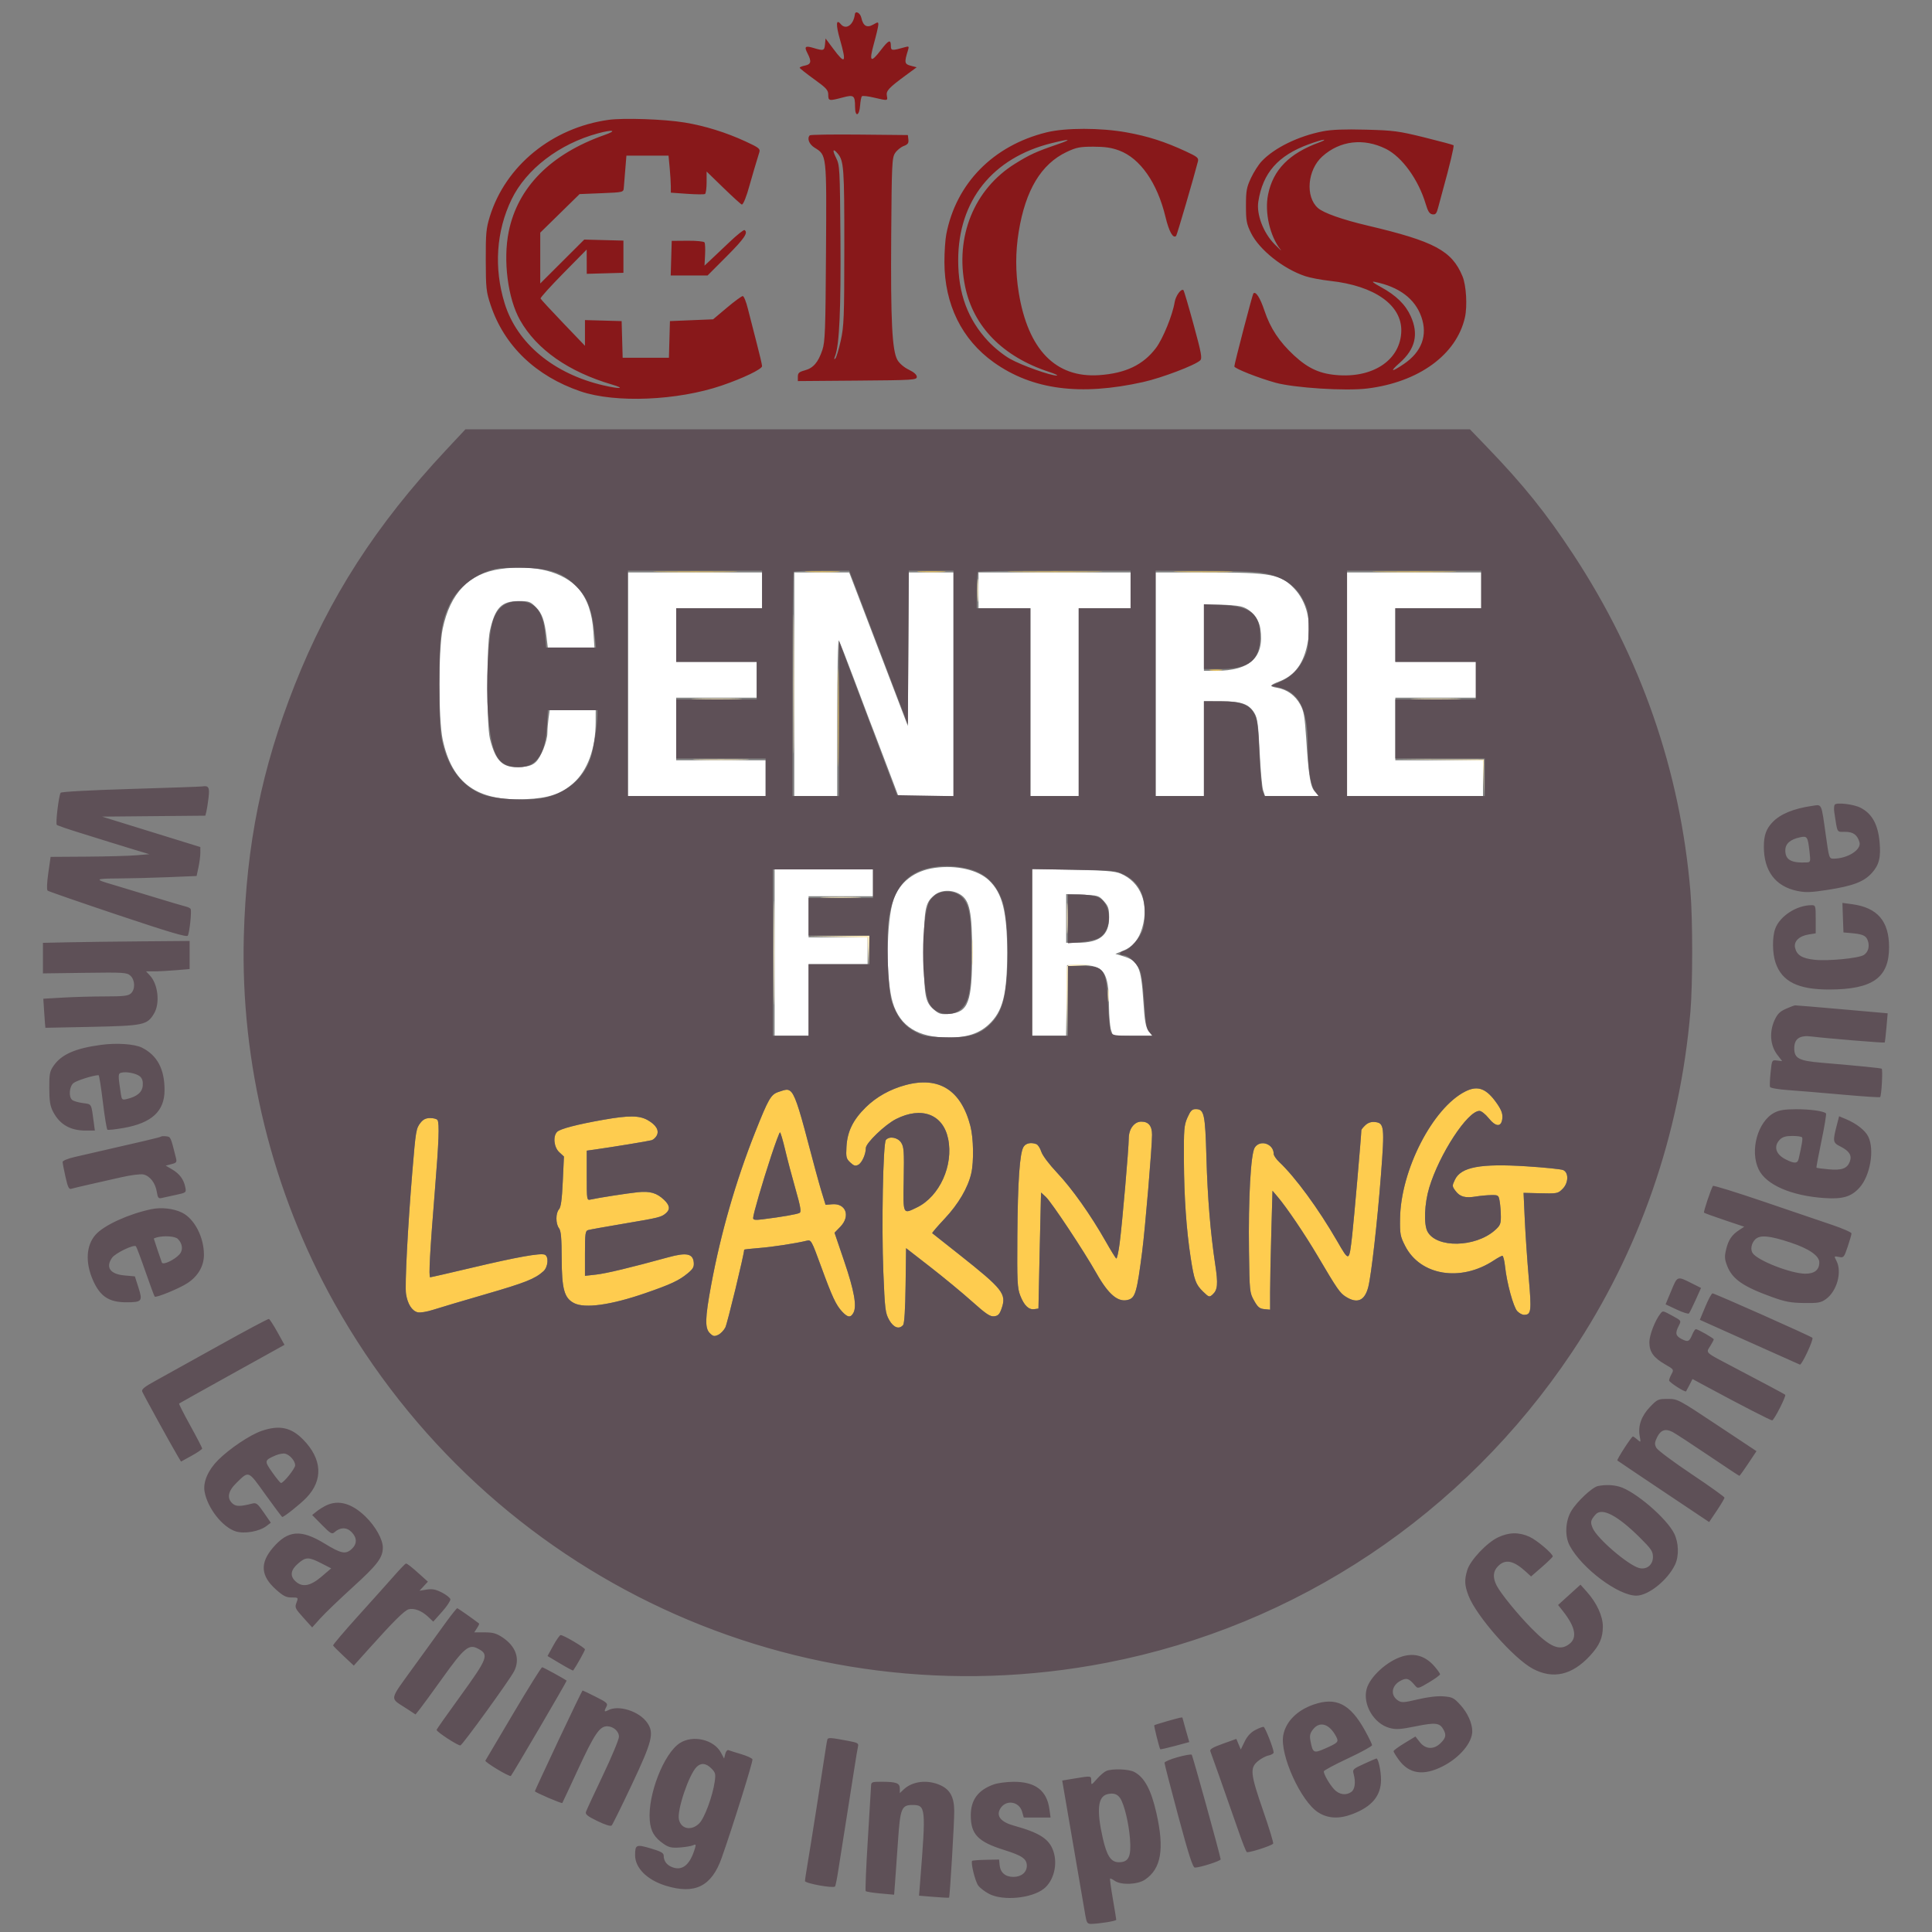 <svg xmlns="http://www.w3.org/2000/svg" width="32" height="32" viewBox="0 0 1080 1080" version="1.1"><rect x="0" y="0" width="1080" height="1080" fill="#808080" stroke="none"/><path d="M 369.816 319.749 C 380.440 319.911, 397.540 319.911, 407.816 319.748 C 418.092 319.586, 409.400 319.453, 388.500 319.454 C 367.600 319.454, 359.192 319.587, 369.816 319.749 M 451.797 319.745 C 456.361 319.930, 463.561 319.929, 467.797 319.742 C 472.034 319.555, 468.300 319.404, 459.500 319.405 C 450.700 319.406, 447.234 319.559, 451.797 319.745 M 514.292 319.742 C 518.027 319.935, 523.877 319.934, 527.292 319.739 C 530.706 319.545, 527.650 319.387, 520.500 319.389 C 513.350 319.390, 510.556 319.550, 514.292 319.742 M 568.318 319.749 C 580.317 319.909, 599.667 319.909, 611.318 319.749 C 622.968 319.589, 613.150 319.458, 589.500 319.458 C 565.850 319.459, 556.318 319.590, 568.318 319.749 M 659.310 319.748 C 666.905 319.918, 679.055 319.918, 686.310 319.747 C 693.564 319.576, 687.350 319.437, 672.500 319.438 C 657.650 319.438, 651.714 319.578, 659.310 319.748 M 771.816 319.749 C 782.440 319.911, 799.540 319.911, 809.816 319.748 C 820.092 319.586, 811.400 319.453, 790.500 319.454 C 769.600 319.454, 761.192 319.587, 771.816 319.749 M 468.460 401 C 468.460 425.475, 468.590 435.488, 468.749 423.250 C 468.908 411.013, 468.908 390.988, 468.749 378.750 C 468.590 366.513, 468.460 376.525, 468.460 401 M 676.768 374.725 C 678.565 374.947, 681.265 374.943, 682.768 374.715 C 684.271 374.486, 682.800 374.304, 679.500 374.310 C 676.200 374.315, 674.971 374.502, 676.768 374.725 M 506.206 606.557 C 497.545 608.888, 489.919 613.156, 483.972 619 C 476.854 625.994, 473.671 632.486, 473.185 641 C 472.849 646.890, 473.049 647.719, 475.313 649.836 C 477.331 651.723, 478.194 651.967, 479.800 651.107 C 481.840 650.016, 484 645.213, 484 641.771 C 484 638.975, 494.718 628.683, 500.882 625.560 C 515.151 618.329, 527.171 622.873, 530.015 636.573 C 533.104 651.452, 525.212 668.846, 512.603 674.950 C 504.593 678.828, 504.832 679.335, 505.186 659.206 C 505.463 643.522, 505.290 641.092, 503.727 638.706 C 501.800 635.765, 497.104 634.962, 495.211 637.250 C 493.627 639.165, 492.736 685.416, 493.789 711.110 C 494.644 731.985, 494.894 734.039, 497.042 737.860 C 499.474 742.188, 502.650 743.331, 504.857 740.673 C 505.560 739.825, 506.056 731.829, 506.229 718.539 L 506.500 697.733 520 708.223 C 527.425 713.992, 537.883 722.632, 543.240 727.423 C 551.227 734.567, 553.476 736.078, 555.740 735.817 C 557.960 735.562, 558.775 734.705, 559.905 731.436 C 562.727 723.273, 560.684 720.676, 536.169 701.262 C 528.101 694.873, 521.327 689.515, 521.116 689.355 C 520.904 689.195, 524.054 685.523, 528.116 681.195 C 535.768 673.040, 541.071 663.994, 542.931 655.924 C 544.445 649.356, 544.211 636.234, 542.458 629.460 C 537.257 609.354, 524.875 601.532, 506.206 606.557 M 819.124 610.127 C 800.905 619.315, 783.044 654.048, 782.642 681.068 C 782.511 689.881, 782.737 691.100, 785.510 696.525 C 793.990 713.113, 816.631 716.774, 835.109 704.546 C 837.226 703.146, 839.353 702, 839.836 702 C 840.320 702, 840.995 704.681, 841.338 707.957 C 842.290 717.066, 845.979 730.600, 848.142 732.922 C 849.207 734.065, 850.905 735, 851.917 735 C 855.975 735, 856.218 733.114, 854.581 714.304 C 853.727 704.497, 852.725 689.800, 852.355 681.644 L 851.681 666.815 859.590 667.011 C 870.732 667.287, 870.819 667.272, 873.545 664.545 C 876.870 661.221, 876.985 655.354, 873.750 654.051 C 872.513 653.553, 863.400 652.625, 853.500 651.988 C 827.634 650.326, 816.705 652.356, 813.321 659.453 C 811.687 662.879, 811.700 663.121, 813.651 665.734 C 816.110 669.028, 819.050 669.837, 825 668.859 C 827.475 668.452, 831.354 668.092, 833.619 668.060 C 837.616 668.002, 837.757 668.111, 838.358 671.750 C 838.699 673.813, 838.983 677.591, 838.989 680.146 C 838.999 684.190, 838.557 685.182, 835.582 687.794 C 824.630 697.410, 802.962 697.780, 797.967 688.436 C 795.799 684.379, 796.259 672.808, 798.941 663.926 C 804.625 645.101, 820.396 621, 827.030 621 C 828.061 621, 830.368 622.819, 832.155 625.043 C 836.246 630.134, 839.341 630.168, 839.823 625.127 C 840.061 622.632, 839.320 620.550, 836.976 617.127 C 831.041 608.461, 826.195 606.561, 819.124 610.127 M 435 610.461 C 430.913 611.888, 429.525 614.314, 422.106 633 C 411.306 660.201, 402.858 689.575, 397.514 718.500 C 394.122 736.858, 393.970 742.414, 396.780 745.224 C 398.594 747.038, 399.291 747.188, 401.410 746.223 C 402.781 745.598, 404.605 743.731, 405.462 742.073 C 406.585 739.903, 416 701.035, 416 698.572 C 416 698.420, 419.712 698.006, 424.250 697.653 C 431.805 697.065, 444.850 695.068, 451 693.559 C 453.420 692.965, 453.673 693.418, 458.895 707.723 C 465.227 725.064, 467.308 729.526, 470.797 733.250 C 473.897 736.558, 475.546 736.717, 477.077 733.857 C 479.063 730.144, 477.522 721.529, 471.920 705.039 L 466.506 689.104 469.753 685.755 C 475.513 679.812, 472.878 672.554, 465.193 673.193 L 461.500 673.500 459.200 666 C 457.935 661.875, 454.473 649.190, 451.507 637.811 C 446.326 617.933, 444.002 611.348, 441.610 609.765 C 440.222 608.847, 439.365 608.937, 435 610.461 M 663.795 624.730 C 661.892 629.033, 661.713 631.210, 661.812 648.802 C 661.929 669.339, 663.189 687.453, 665.585 703 C 667.528 715.616, 668.408 718.034, 672.497 721.997 C 675.811 725.209, 676.036 725.277, 677.873 723.615 C 680.670 721.083, 680.967 717.758, 679.350 707.060 C 676.649 689.180, 675.029 669.547, 674.396 647 C 673.710 622.579, 673.139 620, 668.421 620 C 666.362 620, 665.496 620.885, 663.795 624.730 M 337.337 625.953 C 322.697 628.530, 313.120 631.023, 311.452 632.691 C 308.990 635.153, 309.622 641.302, 312.622 644.076 L 315.245 646.500 314.599 660.447 C 314.127 670.619, 313.553 674.837, 312.476 676.026 C 310.579 678.122, 310.575 684.055, 312.468 686.559 C 313.601 688.057, 313.949 691.923, 313.990 703.500 C 314.052 720.620, 315.432 725.621, 320.872 728.434 C 326.903 731.553, 341.400 729.544, 360.572 722.933 C 374.905 717.991, 379.523 715.842, 384.335 711.875 C 387.447 709.311, 388.056 708.218, 387.805 705.650 C 387.326 700.762, 383.737 700.038, 373.671 702.799 C 352.397 708.634, 338.966 711.856, 333.250 712.496 L 327 713.196 327 700.666 C 327 689.594, 327.204 688.075, 328.750 687.620 C 329.712 687.337, 338.691 685.726, 348.702 684.040 C 368.518 680.702, 369.658 680.419, 372.250 678.193 C 374.731 676.062, 374.424 673.779, 371.250 670.751 C 367.156 666.845, 363.350 665.737, 356.500 666.459 C 350.549 667.086, 334.573 669.566, 330.250 670.534 C 328 671.038, 328 671.036, 328 657.133 L 328 643.227 332.750 642.558 C 342.630 641.166, 362.570 637.895, 364.251 637.390 C 365.214 637.101, 366.498 635.939, 367.103 634.807 C 368.629 631.957, 366.782 628.808, 362.013 626.128 C 357.357 623.511, 351.446 623.469, 337.337 625.953 M 235.099 627.601 C 232.598 630.781, 232.413 631.879, 230.496 655 C 227.917 686.117, 226.243 718.512, 226.968 723.291 C 227.821 728.910, 230.263 732.777, 233.467 733.581 C 234.848 733.928, 238.642 733.311, 242.204 732.160 C 245.667 731.041, 258.850 727.124, 271.500 723.456 C 293.752 717.003, 298.982 714.928, 303.750 710.664 C 306.421 708.275, 306.886 702.277, 304.473 701.351 C 301.957 700.386, 288.843 702.732, 264.377 708.525 C 251.659 711.536, 240.906 714, 240.480 714 C 239.552 714, 240.348 699.323, 243.140 665 C 245.325 638.141, 245.699 627.940, 244.567 626.109 C 244.190 625.499, 242.366 625, 240.514 625 C 238.077 625, 236.579 625.719, 235.099 627.601 M 633.073 629.635 C 631.748 631.318, 630.994 633.755, 630.984 636.385 C 630.961 642.040, 627.366 683.513, 625.921 694.774 C 625.274 699.826, 624.406 703.751, 623.994 703.496 C 623.581 703.241, 620.879 698.863, 617.988 693.766 C 609.663 679.089, 599.272 664.422, 590.964 655.622 C 586.490 650.883, 582.798 645.975, 582.100 643.838 C 581.442 641.825, 580.213 639.912, 579.370 639.588 C 576.346 638.428, 573.458 639.036, 572.165 641.107 C 570.023 644.538, 568.920 660.383, 568.704 690.851 C 568.523 716.273, 568.701 720.021, 570.286 724.128 C 572.449 729.732, 575.048 732.272, 578.168 731.830 L 580.500 731.500 581.111 702.500 C 581.447 686.550, 581.785 671.959, 581.861 670.076 L 582 666.651 584.619 669.076 C 587.821 672.039, 605.766 699.093, 612.893 711.701 C 619.777 723.880, 625.204 728.340, 630.929 726.523 C 634.664 725.337, 635.603 722, 638.480 699.686 C 640.143 686.787, 644 641.149, 644 634.368 C 644 629.391, 642.053 627, 638.001 627 C 636.107 627, 634.447 627.887, 633.073 629.635 M 763.238 628.993 C 762.007 630.140, 760.999 631.398, 760.999 631.789 C 760.993 634.405, 756.815 682.384, 755.885 690.500 C 754.158 705.582, 754.272 705.537, 747.497 693.824 C 736.945 675.583, 724.259 658.252, 715.097 649.563 C 713.394 647.948, 712 645.910, 712 645.035 C 712 639.379, 704.454 636.851, 701.415 641.489 C 699.176 644.906, 697.789 669.857, 698.189 699.500 C 698.492 721.921, 698.563 722.613, 701.013 727 C 703.079 730.700, 704.100 731.556, 706.763 731.813 L 710 732.127 710.002 722.313 C 710.004 716.916, 710.303 701.955, 710.667 689.066 L 711.330 665.632 714.246 669.066 C 719.310 675.028, 729.491 690.079, 736.523 702 C 747.669 720.894, 749.028 722.854, 752.454 724.972 C 758.794 728.890, 762.882 727.086, 764.854 719.500 C 766.552 712.968, 769.929 683.228, 771.950 657 C 774.061 629.616, 773.842 627.732, 768.481 627.204 C 766.507 627.010, 764.707 627.625, 763.238 628.993 M 431.140 646.037 C 426.181 661.063, 421 678.864, 421 680.877 C 421 681.958, 422.139 682.117, 426.250 681.611 C 436.834 680.307, 445.796 678.744, 447.019 677.988 C 447.986 677.391, 447.462 674.373, 444.740 664.856 C 442.796 658.060, 440.169 648.112, 438.903 642.750 C 437.637 637.388, 436.341 633, 436.022 633 C 435.703 633, 433.506 638.867, 431.140 646.037" stroke="none" fill="#fecc4f" fill-rule="evenodd"/><path d="M 279.638 318.100 C 262.134 320.656, 251.704 331.485, 247.470 351.500 C 245.065 362.867, 245.053 402.099, 247.451 413.353 C 252.700 437.992, 266.579 447.946, 294 446.735 C 306.624 446.178, 313.661 443.811, 320.444 437.840 C 328.409 430.829, 332.945 418.498, 332.983 403.750 L 333 397 320.136 397 L 307.272 397 306.636 401.640 C 306.286 404.191, 306 407.774, 306 409.602 C 306 414.285, 302.445 423.234, 299.476 426.022 C 297.603 427.782, 295.505 428.481, 291.147 428.796 C 281.151 429.519, 277.118 425.828, 273.886 413 C 271.967 405.386, 271.958 360.959, 273.873 352.500 C 276.782 339.650, 280.364 336, 290.065 336 C 295.676 336, 296.483 336.283, 299.510 339.310 C 303 342.800, 304.428 346.805, 305.548 356.250 L 306.230 362 319.263 362 L 332.296 362 331.728 353.250 C 331.055 342.868, 328.345 334.931, 323.568 329.350 C 315.210 319.586, 298.596 315.331, 279.638 318.100 M 351 382.500 L 351 445 389.500 445 L 428 445 428 435 L 428 425 403 425 L 378 425 378 407.500 L 378 390 400.500 390 L 423 390 423 380 L 423 370 400.500 370 L 378 370 378 355 L 378 340 402 340 L 426 340 426 330 L 426 320 388.500 320 L 351 320 351 382.500 M 444 382.500 L 444 445 456 445 L 468 445 468.030 400.750 C 468.048 374.722, 468.424 357.119, 468.943 358.004 C 469.427 358.831, 473.245 368.611, 477.426 379.737 C 481.607 390.863, 485.422 400.986, 485.904 402.233 C 486.387 403.480, 487.479 406.300, 488.331 408.500 C 490.292 413.563, 495.897 428.310, 499.448 437.750 L 502.175 445 517.587 445 L 533 445 533 382.500 L 533 320 520.511 320 L 508.021 320 507.761 362.920 L 507.500 405.839 499.608 385.170 C 495.268 373.801, 487.889 354.488, 483.210 342.250 L 474.703 320 459.352 320 L 444 320 444 382.500 M 547 330 L 547 340 561.500 340 L 576 340 576 392.500 L 576 445 589.500 445 L 603 445 603 392.500 L 603 340 617.500 340 L 632 340 632 330 L 632 320 589.500 320 L 547 320 547 330 M 646 382.500 L 646 445 659.500 445 L 673 445 673 418.500 L 673 392 682.750 392.002 C 694.061 392.003, 698.314 393.564, 701.355 398.830 C 702.947 401.587, 703.427 405.287, 704.147 420.330 C 704.625 430.324, 705.498 439.962, 706.086 441.750 L 707.155 445 722.252 445 L 737.349 445 735.096 442.602 C 732.499 439.837, 731.578 434.221, 730.130 412.288 C 729.343 400.358, 728.816 397.394, 726.846 393.827 C 724.038 388.741, 719.427 385.417, 713.881 384.480 C 709.437 383.729, 709.663 383.023, 715 380.982 C 723.977 377.548, 728.914 370.735, 731.109 358.750 C 733.173 347.481, 730.349 336.298, 723.638 329.165 C 715.957 321.001, 710.804 320.026, 675.250 320.012 L 646 320 646 382.500 M 753 382.500 L 753 445 791 445 L 829 445 829 435 L 829 425 804.500 425 L 780 425 780 407.500 L 780 390 802.500 390 L 825 390 825 380 L 825 370 802.500 370 L 780 370 780 355 L 780 340 804 340 L 828 340 828 330 L 828 320 790.500 320 L 753 320 753 382.500 M 673 356.500 L 673 375 679.451 375 C 698.842 375, 706.935 367.387, 704.538 351.403 C 703.644 345.443, 699.031 340.248, 693.500 338.971 C 691.300 338.463, 685.788 338.037, 681.250 338.024 L 673 338 673 356.500 M 522.602 485.154 C 511.197 486.722, 502.862 493.118, 499.520 502.867 C 495.350 515.031, 495.122 547.710, 499.117 560.644 C 503.158 573.726, 513.211 580, 530.134 580 C 540.337 580, 547.166 577.810, 552.611 572.791 C 560.547 565.475, 563 555.964, 563 532.500 C 563 509.755, 560.321 499.169, 552.767 492.058 C 546.576 486.231, 534.641 483.499, 522.602 485.154 M 433 532.500 L 433 579 442.500 579 L 452 579 452 559 L 452 539 468.500 539 L 485 539 485 531.500 L 485 524 468.500 524 L 452 524 452 512.500 L 452 501 470 501 L 488 501 488 493.500 L 488 486 460.500 486 L 433 486 433 532.500 M 577 532.373 L 577 579 586.479 579 L 595.958 579 596.229 559.250 L 596.500 539.500 604.179 539.500 C 617.166 539.500, 619.787 543.262, 619.923 562.101 C 619.965 567.931, 620.494 574.119, 621.098 575.851 L 622.196 579 633.128 579 L 644.060 579 642.048 576.250 C 640.394 573.989, 639.874 571.004, 639.120 559.460 C 637.875 540.404, 636.374 537.104, 627.782 534.520 L 623.500 533.233 627.754 531.506 C 633.149 529.316, 636.540 525.289, 638.475 518.771 C 642.482 505.279, 637.716 493.187, 626.500 488.391 C 623.249 487, 618.240 486.593, 599.750 486.213 L 577 485.745 577 532.373 M 522.143 500.533 C 517.105 504.772, 516.500 508.199, 516.500 532.500 C 516.500 556.916, 517.094 560.219, 522.271 564.574 C 525.003 566.873, 526.089 567.157, 530.688 566.776 C 541.327 565.894, 543.435 560.225, 543.435 532.500 C 543.435 509.806, 542.078 503.237, 536.711 499.965 C 532.069 497.135, 525.896 497.375, 522.143 500.533 M 596 513.401 L 596 527 602.532 527 C 614.755 527, 620 522.760, 620 512.881 C 620 507.831, 619.601 506.585, 617.083 503.766 C 614.253 500.598, 613.892 500.489, 605.083 500.151 L 596 499.801 596 513.401" stroke="none" fill="#ffffff" fill-rule="evenodd"/><path d="M 477.875 8 C 477.125 14.003, 472.860 16.946, 469.965 13.458 C 467.349 10.305, 467.172 13.749, 469.526 22 C 473.310 35.261, 472.545 36.333, 465.782 27.250 L 461.500 21.500 461.187 24.750 C 460.838 28.361, 460.410 28.503, 454.860 26.840 C 450.068 25.404, 449.419 25.975, 451.426 29.857 C 453.754 34.360, 453.417 35.967, 450 36.650 C 448.350 36.980, 447.016 37.531, 447.036 37.875 C 447.055 38.219, 450.655 41.079, 455.036 44.231 C 461.964 49.216, 463 50.354, 463 52.981 C 463 56.444, 463.429 56.527, 470.962 54.523 C 477.358 52.821, 477.962 53.277, 477.985 59.833 C 478.005 65.672, 480.390 64.904, 480.813 58.922 C 480.985 56.490, 481.435 54.192, 481.813 53.815 C 482.191 53.439, 485.200 53.769, 488.500 54.550 C 496.332 56.402, 496.311 56.405, 495.764 53.546 C 495.237 50.789, 496.781 49.123, 506.466 41.998 L 512.432 37.609 509.110 36.749 C 505.599 35.839, 505.435 34.917, 507.564 28.092 C 508.246 25.909, 508.091 25.748, 505.908 26.366 C 498.539 28.453, 498 28.403, 498 25.625 C 498 21.814, 496.698 22.366, 492.402 28 C 486.666 35.521, 485.697 34.577, 488.554 24.250 C 489.886 19.438, 490.981 14.733, 490.988 13.797 C 490.999 12.201, 490.816 12.199, 488.104 13.755 C 484.613 15.759, 482.496 14.536, 481.485 9.931 C 480.887 7.209, 478.156 5.748, 477.875 8 M 340.061 67.015 C 308.620 71.436, 282.639 92.614, 273.828 121 C 271.765 127.647, 271.505 130.434, 271.548 145.500 C 271.592 161.180, 271.802 163.121, 274.262 170.500 C 281.862 193.297, 299.471 210.216, 324.500 218.770 C 343.927 225.410, 378.722 223.969, 403.500 215.500 C 415.448 211.416, 426 206.339, 426 204.673 C 426 203.872, 424.598 197.880, 422.883 191.358 C 421.169 184.836, 418.993 176.350, 418.048 172.500 C 417.102 168.650, 415.821 165.500, 415.201 165.500 C 414.580 165.500, 410.597 168.425, 406.350 172 L 398.627 178.500 386.563 179 L 374.500 179.500 374.215 189.750 L 373.930 200 361 200 L 348.070 200 347.785 189.750 L 347.500 179.500 337.250 179.215 L 327 178.930 327 186.115 L 327 193.299 314.750 180.513 C 308.012 173.480, 302.352 167.343, 302.170 166.874 C 301.989 166.406, 307.718 160.055, 314.900 152.761 L 327.959 139.500 327.980 146.285 L 328 153.070 338.250 152.785 L 348.500 152.500 348.500 143.500 L 348.500 134.500 337.550 134.214 L 326.601 133.928 314.300 146.199 L 302 158.470 302 144.262 L 302 130.053 312.993 119.277 L 323.987 108.500 336.243 108 C 348.450 107.502, 348.501 107.490, 348.701 105 C 348.811 103.625, 349.187 99.013, 349.536 94.750 L 350.171 87 361.941 87 L 373.711 87 374.348 93.750 C 374.699 97.463, 374.989 102.120, 374.993 104.100 L 375 107.701 384.101 108.347 C 389.107 108.702, 393.607 108.743, 394.101 108.437 C 394.596 108.132, 395 105.182, 395 101.881 L 395 95.881 404.418 105.025 C 409.599 110.053, 414.209 114.243, 414.664 114.334 C 415.456 114.493, 417.306 109.899, 419.028 103.500 C 419.858 100.415, 423.274 88.862, 424.477 85.073 C 425.077 83.183, 424.210 82.506, 416.817 79.090 C 405.849 74.023, 393.967 70.331, 382.672 68.480 C 371.180 66.598, 348.559 65.819, 340.061 67.015 M 585 73.996 C 555.224 81.346, 534.431 102.500, 528.970 131 C 528.390 134.025, 527.925 141.004, 527.937 146.509 C 527.988 170.162, 537.647 189.798, 555.500 202.537 C 577.006 217.884, 603.867 221.423, 639.085 213.550 C 649.445 211.234, 668.113 204.143, 670.910 201.460 C 672.120 200.301, 671.595 197.451, 667.226 181.453 C 664.424 171.193, 661.879 162.546, 661.572 162.238 C 660.351 161.017, 657.205 165.315, 656.614 169.011 C 655.480 176.106, 650.051 189.411, 646.215 194.500 C 639.068 203.979, 629.229 208.689, 614.448 209.704 C 590.132 211.375, 574.665 195.486, 569.470 163.500 C 567.613 152.066, 567.613 140.927, 569.472 129.500 C 573.247 106.289, 582.027 91.687, 596.257 84.955 C 601.684 82.388, 603.639 82.001, 611.212 82.001 C 617.685 82, 621.405 82.554, 625.681 84.154 C 637.378 88.530, 646.950 102.261, 651.490 121.175 C 653.494 129.521, 655.764 133.569, 657.480 131.853 C 657.946 131.388, 667.452 98.877, 669.643 90.258 C 670.146 88.277, 669.357 87.620, 662.856 84.609 C 651.101 79.165, 641.694 76.149, 629.774 74.003 C 615.192 71.377, 595.621 71.374, 585 73.996 M 739.500 73.405 C 725.754 76.094, 712.414 82.617, 705.304 90.125 C 703.546 91.981, 700.846 96.200, 699.304 99.500 C 696.850 104.752, 696.500 106.685, 696.500 115 C 696.500 123.376, 696.831 125.173, 699.294 130.190 C 703.912 139.593, 717.337 150.294, 729.645 154.382 C 732.412 155.301, 738.686 156.491, 743.588 157.025 C 768.379 159.730, 783.663 170.517, 783.329 185.073 C 782.970 200.655, 768.567 210.920, 748.671 209.771 C 738.245 209.168, 731.502 206.211, 723.354 198.668 C 715.116 191.040, 710.124 183.487, 706.846 173.691 C 704.415 166.426, 701.992 162.656, 700.641 164.035 C 700.137 164.550, 690 203.410, 690 204.828 C 690 205.963, 703.397 211.272, 712.927 213.913 C 723.500 216.843, 752.205 218.664, 764.327 217.174 C 793.060 213.643, 814.178 198.288, 818.891 177.500 C 820.332 171.141, 819.650 159.495, 817.537 154.418 C 811.590 140.123, 801.784 134.889, 764.475 126.097 C 750.340 122.766, 739.831 119.045, 736.705 116.263 C 729.581 109.923, 730.855 94.977, 739.159 87.475 C 748.984 78.599, 762.295 77.011, 774.748 83.231 C 783.767 87.735, 792.920 100.408, 796.971 114 C 798.225 118.209, 799.112 119.573, 800.750 119.812 C 802.522 120.071, 803.080 119.385, 803.999 115.812 C 804.609 113.441, 805.735 109.250, 806.501 106.500 C 810.286 92.912, 812.973 81.640, 812.534 81.200 C 812.264 80.931, 804.946 78.960, 796.272 76.820 C 781.847 73.262, 779.048 72.892, 763.500 72.483 C 751.528 72.168, 744.430 72.440, 739.500 73.405 M 334.333 74.524 C 312.723 80.348, 294.152 94.531, 285.966 111.462 C 277.373 129.235, 276.001 149.843, 282.097 169.579 C 289.007 191.949, 309.521 208.975, 337.339 215.426 C 346.717 217.601, 349.916 217.264, 342 214.935 C 317.769 207.806, 300.020 195.366, 290.730 179 C 283.873 166.920, 281.123 145.508, 284.372 129.500 C 289.417 104.650, 307.871 86.046, 338 75.437 C 345.243 72.887, 342.729 72.261, 334.333 74.524 M 452.682 75.651 C 451.017 77.316, 452.275 80.624, 455.289 82.505 C 462.194 86.817, 462.089 85.865, 461.740 141 C 461.466 184.518, 461.221 191.118, 459.716 195.612 C 457.397 202.539, 454.647 205.749, 449.946 207.014 C 446.700 207.888, 446 208.516, 446 210.552 L 446 213.027 479.250 212.763 C 510.784 212.514, 512.500 212.405, 512.500 210.659 C 512.500 209.466, 510.923 208.057, 508.024 206.659 C 505.382 205.385, 502.780 203.163, 501.675 201.238 C 498.689 196.038, 497.853 179.386, 498.191 131.825 C 498.478 91.514, 498.633 88.206, 500.356 85.577 C 501.377 84.020, 503.534 82.247, 505.150 81.637 C 507.475 80.760, 508.026 80.004, 507.794 78.014 L 507.500 75.500 480.432 75.234 C 465.545 75.088, 453.058 75.276, 452.682 75.651 M 588 79.996 C 554.814 88.188, 535.636 112.178, 535.636 145.500 C 535.636 164.096, 540.987 178.547, 552.394 190.755 C 555.747 194.343, 561.065 198.616, 564.727 200.664 C 571.148 204.255, 587.429 210.056, 590.750 209.937 C 591.713 209.902, 589.800 208.991, 586.500 207.911 C 560.672 199.461, 544.145 182.676, 539.508 160.185 C 533.758 132.295, 544.516 105.792, 567.366 91.552 C 575.467 86.503, 579.184 84.794, 590.500 80.911 C 599.775 77.729, 598.731 77.347, 588 79.996 M 731.500 80.687 C 714.365 86.996, 705.882 96.674, 703.401 112.745 C 702.305 119.847, 706.213 130.122, 712.419 136.454 C 715.213 139.306, 716.763 140.708, 715.863 139.570 C 709.853 131.972, 706.845 118.732, 708.862 108.759 C 711.664 94.909, 720.665 85.745, 737.500 79.601 C 739.700 78.798, 740.825 78.134, 740 78.125 C 739.175 78.116, 735.350 79.269, 731.500 80.687 M 467.375 88.250 C 469.419 92.339, 469.512 94.038, 469.811 133 C 470.114 172.348, 469.221 192.634, 466.920 198.730 C 466.182 200.686, 466.187 201.191, 466.937 200.450 C 467.521 199.873, 468.890 195.373, 469.978 190.450 C 471.780 182.298, 471.959 177.611, 471.978 137.899 C 472 93.698, 471.719 89.816, 468.203 85.750 C 465.562 82.696, 465.178 83.855, 467.375 88.250 M 407.938 135.183 C 403.847 139.071, 398.997 143.658, 397.160 145.376 L 393.820 148.500 394.139 142.500 C 394.314 139.200, 394.172 136.050, 393.824 135.500 C 393.474 134.946, 389.242 134.534, 384.346 134.576 L 375.500 134.651 375.214 144.326 L 374.928 154 385.231 154 L 395.534 154 406.267 143.234 C 416.097 133.373, 418.398 129.982, 416.188 128.616 C 415.741 128.340, 412.029 131.295, 407.938 135.183 M 771.963 160.484 C 780.399 165.086, 785.685 170.257, 788.622 176.779 C 793.148 186.826, 791.159 195.169, 782.401 202.878 C 776.689 207.906, 777.731 208.209, 784.669 203.537 C 794.722 196.767, 798.194 187.470, 794.539 177.110 C 790.966 166.984, 782.116 160.342, 768.500 157.569 C 766.424 157.146, 767.491 158.044, 771.963 160.484" stroke="none" fill="#88181a" fill-rule="evenodd"/><path d="M 443.471 382.500 C 443.471 417.150, 443.596 431.180, 443.750 413.678 C 443.903 396.175, 443.903 367.825, 443.749 350.678 C 443.596 333.530, 443.471 347.850, 443.471 382.500 M 546.370 330 C 546.370 335.775, 546.535 338.137, 546.737 335.250 C 546.939 332.363, 546.939 327.637, 546.737 324.750 C 546.535 321.863, 546.370 324.225, 546.370 330 M 389.306 390.747 C 395.800 390.922, 406.150 390.921, 412.306 390.746 C 418.463 390.571, 413.150 390.428, 400.500 390.429 C 387.850 390.429, 382.813 390.573, 389.306 390.747 M 791.306 390.747 C 797.800 390.922, 808.150 390.921, 814.306 390.746 C 820.463 390.571, 815.150 390.428, 802.500 390.429 C 789.850 390.429, 784.813 390.573, 791.306 390.747 M 390.250 424.747 C 397.262 424.919, 408.738 424.919, 415.750 424.747 C 422.762 424.575, 417.025 424.435, 403 424.435 C 388.975 424.435, 383.238 424.575, 390.250 424.747 M 804.465 424.741 L 828.930 425.035 829.268 434.767 L 829.605 444.500 829.552 434.500 L 829.500 424.500 804.750 424.473 L 779.999 424.446 804.465 424.741 M 432.462 532.500 C 432.461 558.350, 432.591 569.068, 432.749 556.319 C 432.907 543.569, 432.907 522.419, 432.749 509.319 C 432.591 496.218, 432.462 506.650, 432.462 532.500 M 596.395 513.500 C 596.396 521.200, 596.553 524.218, 596.743 520.206 C 596.934 516.195, 596.932 509.895, 596.741 506.206 C 596.549 502.518, 596.393 505.800, 596.395 513.500 M 460.750 501.745 C 465.837 501.927, 474.162 501.927, 479.250 501.745 C 484.337 501.564, 480.175 501.415, 470 501.415 C 459.825 501.415, 455.662 501.564, 460.750 501.745 M 543.382 532.500 C 543.384 539.100, 543.546 541.670, 543.741 538.211 C 543.937 534.752, 543.936 529.352, 543.738 526.211 C 543.540 523.070, 543.380 525.900, 543.382 532.500 M 468.208 523.748 L 484.917 524.048 485.257 531.774 L 485.598 539.500 485.799 531.250 L 486 523 468.750 523.224 L 451.500 523.448 468.208 523.748 M 596.446 540.281 C 596.175 540.985, 596.088 550.098, 596.251 560.531 L 596.547 579.500 596.773 559.796 L 597 540.091 603.750 539.742 L 610.500 539.392 603.719 539.196 C 598.979 539.059, 596.789 539.386, 596.446 540.281 M 619.310 556.500 C 619.315 559.800, 619.502 561.029, 619.725 559.232 C 619.947 557.435, 619.943 554.735, 619.715 553.232 C 619.486 551.729, 619.304 553.200, 619.310 556.500" stroke="none" fill="#faeabd" fill-rule="evenodd"/><path d="M 249.185 251.750 C 210.094 293.587, 184.046 334.064, 164.703 383.027 C 146.343 429.504, 137.688 472.197, 136.303 523.122 C 134.370 594.184, 152.149 666.299, 186.938 728.500 C 272.956 882.297, 446.367 962.998, 618.756 929.458 C 724.921 908.802, 818.083 846.632, 878.687 756 C 916.389 699.617, 939.090 634.360, 944.957 565.500 C 946.265 550.143, 946.274 514.004, 944.972 498.500 C 939.297 430.889, 917.280 367.474, 879.528 310 C 864.290 286.802, 851.613 271.031, 831.099 249.752 L 821.698 240 540.931 240 L 260.164 240 249.185 251.750 M 277.270 317.996 C 266.191 320.334, 255.974 328.135, 251.441 337.716 C 246.504 348.153, 245.586 355.197, 245.605 382.500 C 245.618 401.794, 245.989 409.124, 247.230 414.617 C 250.602 429.550, 258.367 439.675, 269.853 444.117 C 277.650 447.133, 296.824 447.929, 305.863 445.614 C 318.063 442.488, 327.228 433.910, 330.536 422.520 C 332.008 417.452, 333.912 404.823, 333.969 399.750 L 334 397 320.139 397 L 306.277 397 305.772 405.870 C 304.810 422.742, 299.205 429.851, 287.732 428.748 C 277.865 427.800, 274.638 421.314, 272.823 398.784 C 271.542 382.878, 272.918 355.710, 275.423 347.460 C 277.528 340.527, 281.573 336.844, 287.732 336.252 C 298.414 335.225, 303.696 340.936, 304.731 354.631 L 305.289 362 319.224 362 L 333.159 362 332.481 355.250 C 330.975 340.254, 328.230 333.360, 321.118 326.707 C 314.041 320.087, 307.052 317.775, 293 317.406 C 286.675 317.239, 279.596 317.505, 277.270 317.996 M 351 382 L 351 445 389.500 445 L 428 445 428 434.500 L 428 424 403 424 L 378 424 378 407.500 L 378 391 400.500 391 L 423 391 423 380.500 L 423 370 400.500 370 L 378 370 378 355 L 378 340 402 340 L 426 340 426 329.500 L 426 319 388.500 319 L 351 319 351 382 M 443.667 319.667 C 443.300 320.033, 443 348.383, 443 382.667 L 443 445 456 445 L 469 445 469.042 401.750 L 469.085 358.500 485.292 401.500 L 501.500 444.500 517.250 444.775 L 533 445.051 533 382.025 L 533 319 520.511 319 L 508.021 319 507.761 362.025 L 507.500 405.050 497.120 377.775 C 491.412 362.774, 484.044 343.413, 480.747 334.750 L 474.753 319 459.543 319 C 451.178 319, 444.033 319.300, 443.667 319.667 M 546.667 319.667 C 546.300 320.033, 546 324.758, 546 330.167 L 546 340 561 340 L 576 340 576 392.500 L 576 445 589.500 445 L 603 445 603 392.500 L 603 340 617.500 340 L 632 340 632 329.500 L 632 319 589.667 319 C 566.383 319, 547.033 319.300, 546.667 319.667 M 646 382 L 646 445 659.500 445 L 673 445 673 418.500 L 673 392 682.250 392.022 C 693.917 392.050, 698.811 393.976, 701.474 399.586 C 702.915 402.623, 703.451 407.201, 704.036 421.463 C 704.442 431.383, 705.264 440.738, 705.863 442.250 L 706.950 445 722.005 445 L 737.060 445 734.927 442.115 C 732.528 438.870, 731.115 429.527, 731.044 416.434 C 730.933 396.030, 726.132 386.724, 714.411 384.190 L 710.500 383.345 715.618 381.106 C 721.905 378.356, 726.181 374.067, 729.184 367.500 C 731.098 363.313, 731.473 360.793, 731.485 352 C 731.499 342.505, 731.232 340.954, 728.697 335.792 C 724.243 326.721, 716.141 321.614, 703.626 319.988 C 699.707 319.479, 685.138 319.048, 671.250 319.031 L 646 319 646 382 M 753 382 L 753 445 791.500 445 L 830 445 830 434.500 L 830 424 805 424 L 780 424 780 407.500 L 780 391 802.500 391 L 825 391 825 380.500 L 825 370 802.500 370 L 780 370 780 355 L 780 340 804 340 L 828 340 828 329.500 L 828 319 790.500 319 L 753 319 753 382 M 673 355.884 L 673 374 682.288 374 C 698.211 374, 704.339 369.042, 704.446 356.072 C 704.551 343.296, 699.158 338.846, 682.750 338.169 L 673 337.767 673 355.884 M 113 439.623 C 112.175 439.763, 94.176 440.397, 73.002 441.031 C 50.203 441.714, 34.257 442.585, 33.897 443.166 C 32.822 444.905, 30.967 460.369, 31.747 461.096 C 32.161 461.482, 37.900 463.466, 44.500 465.503 C 51.100 467.541, 58.975 469.996, 62 470.959 C 65.025 471.921, 71.100 473.787, 75.500 475.104 L 83.500 477.500 76 478.119 C 71.875 478.460, 59.453 478.797, 48.395 478.869 L 28.290 479 26.993 488.048 C 26.228 493.383, 26.066 497.408, 26.598 497.857 C 27.094 498.275, 44.756 504.397, 65.847 511.461 C 94.658 521.111, 104.386 523.993, 104.969 523.050 C 105.948 521.465, 107.241 509.199, 106.547 508.076 C 106.262 507.616, 105.010 507.011, 103.765 506.733 C 102.519 506.455, 93.850 503.882, 84.500 501.016 C 75.150 498.150, 65.475 495.224, 63 494.513 C 52.590 491.522, 52.931 491.130, 66 491.060 C 72.875 491.023, 85.565 490.700, 94.200 490.342 L 109.901 489.691 110.950 484.796 C 111.528 482.104, 111.995 478.461, 111.989 476.701 L 111.977 473.500 84.508 465 L 57.038 456.500 85.914 456.235 L 114.791 455.970 115.362 453.693 C 115.676 452.441, 116.227 448.917, 116.587 445.861 C 117.260 440.131, 116.616 439.010, 113 439.623 M 1025.586 449.861 C 1025.210 450.469, 1025.129 452.436, 1025.405 454.233 C 1027.216 466.029, 1026.644 465, 1031.390 465 C 1035.933 465, 1038.186 466.603, 1039.444 470.733 C 1040.726 474.944, 1032.869 479.977, 1024.986 479.994 C 1022.524 480, 1022.436 479.736, 1020.663 467.075 C 1018.068 448.549, 1018.587 449.691, 1013.109 450.476 C 1002.622 451.979, 995.182 455.044, 990.814 459.661 C 987.270 463.406, 985.999 467.016, 986.006 473.315 C 986.020 486.953, 992.485 495.506, 1004.695 498.041 C 1009.263 498.989, 1012.270 498.889, 1021.383 497.488 C 1035.745 495.280, 1041.918 492.940, 1046.366 488.017 C 1050.450 483.496, 1051.502 479.266, 1050.691 470.631 C 1049.764 460.759, 1046.472 454.847, 1040.057 451.530 C 1036.190 449.530, 1026.482 448.411, 1025.586 449.861 M 1006.275 468.050 C 1000.723 469.233, 998 471.641, 998 475.368 C 998 480.646, 1001.249 482.494, 1009.848 482.106 C 1012.131 482.003, 1012.177 481.825, 1011.487 475.750 C 1010.578 467.738, 1010.220 467.210, 1006.275 468.050 M 520.267 485.054 C 506.878 487.697, 499.483 496.550, 496.922 513 C 495.343 523.145, 496.265 552.747, 498.371 559.500 C 500.929 567.702, 505.004 573.149, 511.073 576.473 C 515.930 579.135, 517.616 579.487, 527.128 579.830 C 540.954 580.328, 547.310 578.606, 553.381 572.717 C 559.481 566.800, 561.884 559.734, 562.950 544.579 C 564.047 529.003, 562.754 510.007, 560.128 503.094 C 556.146 492.615, 549.501 487.062, 538.566 485.077 C 531.820 483.852, 526.392 483.846, 520.267 485.054 M 432 532.500 L 432 579 442 579 L 452 579 452 559 L 452 539 469 539 L 486 539 486 531 L 486 523 469 523 L 452 523 452 512.500 L 452 502 470 502 L 488 502 488 494 L 488 486 460 486 L 432 486 432 532.500 M 577 532.419 L 577 579 587 579 L 597 579 597 559.500 L 597 540 604.566 540 C 617.349 540, 618.439 541.570, 619.394 561.375 C 619.762 569.006, 620.515 576.094, 621.067 577.125 C 621.956 578.786, 623.341 579, 633.190 579 L 644.310 579 642.449 576.944 C 640.947 575.284, 640.422 572.346, 639.726 561.694 C 639.252 554.437, 638.384 546.581, 637.798 544.236 C 636.626 539.548, 631.297 534, 627.965 534 C 625.166 534, 625.530 532.156, 628.476 531.417 C 631.912 530.554, 637.654 523.910, 638.928 519.321 C 640.296 514.393, 640.282 506.574, 638.896 501.500 C 637.338 495.795, 633.835 491.630, 628.302 488.901 C 623.744 486.653, 622.318 486.515, 600.250 486.186 L 577 485.839 577 532.419 M 524.315 499.417 C 522.563 500.205, 520.427 502.207, 519.569 503.867 C 514.841 513.010, 514.808 551.927, 519.521 561.041 C 522.973 567.717, 533.050 568.865, 538.145 563.163 C 541.950 558.905, 543 552.274, 543 532.500 C 543 512.675, 541.950 506.061, 538.145 501.915 C 534.907 498.386, 528.987 497.317, 524.315 499.417 M 597 513.645 L 597 527.290 603.925 526.710 C 607.734 526.390, 612.269 525.395, 614.004 524.498 C 622.121 520.300, 621.830 504.916, 613.568 501.464 C 611.641 500.659, 607.125 500, 603.532 500 L 597 500 597 513.645 M 1030.207 512.984 L 1030.500 521.237 1034.500 521.583 C 1041.171 522.161, 1043.028 522.942, 1044.037 525.597 C 1045.294 528.905, 1044.403 532.267, 1041.844 533.865 C 1038.933 535.683, 1021.927 537.332, 1014.400 536.526 C 1007.408 535.777, 1004.430 533.957, 1003.456 529.837 C 1002.616 526.283, 1005.700 523.232, 1010.986 522.386 L 1015 521.744 1015 513.872 C 1015 506.306, 1014.910 506, 1012.682 506 C 1004.331 506, 994.917 512.109, 992.350 519.193 C 990.646 523.898, 990.737 532.873, 992.545 538.178 C 996.141 548.733, 1005.119 553.191, 1022.683 553.146 C 1046.814 553.084, 1056 546.558, 1056 529.477 C 1056 514.860, 1049.480 507.320, 1035.207 505.431 L 1029.915 504.731 1030.207 512.984 M 38.250 526.748 L 24 527.055 24 535.595 L 24 544.136 47.382 543.818 C 69.220 543.521, 70.904 543.626, 72.882 545.405 C 75.542 547.797, 75.695 553.061, 73.171 555.345 C 71.677 556.697, 69.072 557.001, 58.921 557.005 C 52.090 557.007, 41.485 557.298, 35.355 557.651 L 24.209 558.294 24.739 566.397 C 25.030 570.854, 25.321 574.521, 25.384 574.548 C 25.448 574.574, 37.200 574.335, 51.500 574.017 C 80.297 573.378, 82.218 572.971, 86.040 566.701 C 89.551 560.943, 88.411 550.216, 83.759 545.250 L 81.651 543 86.175 543 C 88.663 543, 94.141 542.709, 98.349 542.353 L 106 541.707 106 533.853 L 106 526 79.250 526.220 C 64.537 526.341, 46.088 526.579, 38.250 526.748 M 998.207 563.992 C 994.799 565.539, 993.487 566.905, 991.845 570.617 C 988.993 577.064, 989.623 584.506, 993.443 589.515 L 996.234 593.174 993.367 592.837 C 990.509 592.501, 990.498 592.522, 989.776 599.500 C 989.378 603.350, 989.224 606.992, 989.435 607.594 C 989.653 608.218, 994.040 608.983, 999.659 609.377 C 1005.071 609.756, 1018.725 610.894, 1030 611.905 C 1041.275 612.917, 1050.725 613.540, 1051 613.290 C 1051.778 612.582, 1052.589 597.864, 1051.874 597.422 C 1051.260 597.042, 1039.494 595.870, 1018.228 594.070 C 1005.560 592.998, 1003 591.641, 1003 586 C 1003 580.618, 1006.038 578.561, 1012.723 579.416 C 1020.247 580.379, 1053.233 583.101, 1053.544 582.785 C 1053.698 582.628, 1054.138 578.888, 1054.522 574.472 L 1055.219 566.445 1029.860 564.205 C 1015.912 562.973, 1004.050 561.983, 1003.500 562.005 C 1002.950 562.026, 1000.568 562.921, 998.207 563.992 M 56.500 584.084 C 41.982 586.037, 34.281 589.450, 29.884 595.882 C 27.791 598.943, 27.506 600.476, 27.550 608.434 C 27.590 615.626, 28.034 618.327, 29.694 621.500 C 33.432 628.643, 39.279 632, 47.980 632 L 53.024 632 52.460 627.750 C 50.975 616.562, 51.396 617.326, 46.331 616.632 C 43.785 616.283, 41.094 615.493, 40.351 614.876 C 38.316 613.188, 38.684 607.596, 40.965 605.532 C 42.514 604.130, 52.011 601.096, 55.102 601.016 C 55.433 601.007, 56.514 607.766, 57.504 616.035 C 58.495 624.305, 59.640 631.278, 60.050 631.531 C 60.460 631.784, 64.459 631.352, 68.937 630.570 C 84.802 627.800, 91.952 621.242, 91.984 609.432 C 92.015 597.667, 87.928 589.956, 79.379 585.653 C 75.291 583.595, 65.249 582.906, 56.500 584.084 M 67.750 599.659 C 65.955 600.159, 65.946 600.871, 67.599 611.757 C 68.047 614.712, 68.345 614.956, 70.797 614.388 C 76.529 613.059, 79.483 610.602, 79.799 606.900 C 80.002 604.509, 79.527 602.886, 78.299 601.784 C 76.353 600.037, 70.572 598.873, 67.750 599.659 M 506.206 606.557 C 497.545 608.888, 489.919 613.156, 483.972 619 C 476.854 625.994, 473.671 632.486, 473.185 641 C 472.849 646.890, 473.049 647.719, 475.313 649.836 C 477.331 651.723, 478.194 651.967, 479.800 651.107 C 481.840 650.016, 484 645.213, 484 641.771 C 484 638.975, 494.718 628.683, 500.882 625.560 C 515.151 618.329, 527.171 622.873, 530.015 636.573 C 533.104 651.452, 525.212 668.846, 512.603 674.950 C 504.593 678.828, 504.832 679.335, 505.186 659.206 C 505.463 643.522, 505.290 641.092, 503.727 638.706 C 501.800 635.765, 497.104 634.962, 495.211 637.250 C 493.627 639.165, 492.736 685.416, 493.789 711.110 C 494.644 731.985, 494.894 734.039, 497.042 737.860 C 499.474 742.188, 502.650 743.331, 504.857 740.673 C 505.560 739.825, 506.056 731.829, 506.229 718.539 L 506.500 697.733 520 708.223 C 527.425 713.992, 537.883 722.632, 543.240 727.423 C 551.227 734.567, 553.476 736.078, 555.740 735.817 C 557.960 735.562, 558.775 734.705, 559.905 731.436 C 562.727 723.273, 560.684 720.676, 536.169 701.262 C 528.101 694.873, 521.327 689.515, 521.116 689.355 C 520.904 689.195, 524.054 685.523, 528.116 681.195 C 535.768 673.040, 541.071 663.994, 542.931 655.924 C 544.445 649.356, 544.211 636.234, 542.458 629.460 C 537.257 609.354, 524.875 601.532, 506.206 606.557 M 819.124 610.127 C 800.905 619.315, 783.044 654.048, 782.642 681.068 C 782.511 689.881, 782.737 691.100, 785.510 696.525 C 793.990 713.113, 816.631 716.774, 835.109 704.546 C 837.226 703.146, 839.353 702, 839.836 702 C 840.320 702, 840.995 704.681, 841.338 707.957 C 842.290 717.066, 845.979 730.600, 848.142 732.922 C 849.207 734.065, 850.905 735, 851.917 735 C 855.975 735, 856.218 733.114, 854.581 714.304 C 853.727 704.497, 852.725 689.800, 852.355 681.644 L 851.681 666.815 859.590 667.011 C 870.732 667.287, 870.819 667.272, 873.545 664.545 C 876.870 661.221, 876.985 655.354, 873.750 654.051 C 872.513 653.553, 863.400 652.625, 853.500 651.988 C 827.634 650.326, 816.705 652.356, 813.321 659.453 C 811.687 662.879, 811.700 663.121, 813.651 665.734 C 816.110 669.028, 819.050 669.837, 825 668.859 C 827.475 668.452, 831.354 668.092, 833.619 668.060 C 837.616 668.002, 837.757 668.111, 838.358 671.750 C 838.699 673.813, 838.983 677.591, 838.989 680.146 C 838.999 684.190, 838.557 685.182, 835.582 687.794 C 824.630 697.410, 802.962 697.780, 797.967 688.436 C 795.799 684.379, 796.259 672.808, 798.941 663.926 C 804.625 645.101, 820.396 621, 827.030 621 C 828.061 621, 830.368 622.819, 832.155 625.043 C 836.246 630.134, 839.341 630.168, 839.823 625.127 C 840.061 622.632, 839.320 620.550, 836.976 617.127 C 831.041 608.461, 826.195 606.561, 819.124 610.127 M 435 610.461 C 430.913 611.888, 429.525 614.314, 422.106 633 C 411.306 660.201, 402.858 689.575, 397.514 718.500 C 394.122 736.858, 393.970 742.414, 396.780 745.224 C 398.594 747.038, 399.291 747.188, 401.410 746.223 C 402.781 745.598, 404.605 743.731, 405.462 742.073 C 406.585 739.903, 416 701.035, 416 698.572 C 416 698.420, 419.712 698.006, 424.250 697.653 C 431.805 697.065, 444.850 695.068, 451 693.559 C 453.420 692.965, 453.673 693.418, 458.895 707.723 C 465.227 725.064, 467.308 729.526, 470.797 733.250 C 473.897 736.558, 475.546 736.717, 477.077 733.857 C 479.063 730.144, 477.522 721.529, 471.920 705.039 L 466.506 689.104 469.753 685.755 C 475.513 679.812, 472.878 672.554, 465.193 673.193 L 461.500 673.500 459.200 666 C 457.935 661.875, 454.473 649.190, 451.507 637.811 C 446.326 617.933, 444.002 611.348, 441.610 609.765 C 440.222 608.847, 439.365 608.937, 435 610.461 M 663.795 624.730 C 661.892 629.033, 661.713 631.210, 661.812 648.802 C 661.929 669.339, 663.189 687.453, 665.585 703 C 667.528 715.616, 668.408 718.034, 672.497 721.997 C 675.811 725.209, 676.036 725.277, 677.873 723.615 C 680.670 721.083, 680.967 717.758, 679.350 707.060 C 676.649 689.180, 675.029 669.547, 674.396 647 C 673.710 622.579, 673.139 620, 668.421 620 C 666.362 620, 665.496 620.885, 663.795 624.730 M 991.830 622.027 C 982.538 626.935, 978.053 643.281, 983.124 653.757 C 987.279 662.339, 1001.334 668.457, 1019.799 669.720 C 1030.083 670.424, 1034.855 669.010, 1039.484 663.886 C 1045.418 657.318, 1047.932 642.874, 1044.426 635.486 C 1042.741 631.935, 1037.799 628.049, 1031.788 625.549 L 1028.076 624.005 1027.099 627.752 C 1024.368 638.231, 1024.426 638.667, 1028.868 640.933 C 1033.833 643.466, 1035.353 645.942, 1034.048 649.374 C 1032.579 653.238, 1029.528 654.339, 1022.184 653.653 C 1018.626 653.320, 1015.585 652.918, 1015.426 652.759 C 1015.266 652.600, 1016.525 645.833, 1018.222 637.722 C 1019.920 629.611, 1021.050 622.716, 1020.733 622.400 C 1019.422 621.088, 1011.964 620.049, 1004 620.068 C 997.548 620.083, 994.616 620.555, 991.830 622.027 M 337.337 625.953 C 322.697 628.530, 313.120 631.023, 311.452 632.691 C 308.990 635.153, 309.622 641.302, 312.622 644.076 L 315.245 646.500 314.599 660.447 C 314.127 670.619, 313.553 674.837, 312.476 676.026 C 310.579 678.122, 310.575 684.055, 312.468 686.559 C 313.601 688.057, 313.949 691.923, 313.990 703.500 C 314.052 720.620, 315.432 725.621, 320.872 728.434 C 326.903 731.553, 341.400 729.544, 360.572 722.933 C 374.905 717.991, 379.523 715.842, 384.335 711.875 C 387.447 709.311, 388.056 708.218, 387.805 705.650 C 387.326 700.762, 383.737 700.038, 373.671 702.799 C 352.397 708.634, 338.966 711.856, 333.250 712.496 L 327 713.196 327 700.666 C 327 689.594, 327.204 688.075, 328.750 687.620 C 329.712 687.337, 338.691 685.726, 348.702 684.040 C 368.518 680.702, 369.658 680.419, 372.250 678.193 C 374.731 676.062, 374.424 673.779, 371.250 670.751 C 367.156 666.845, 363.350 665.737, 356.500 666.459 C 350.549 667.086, 334.573 669.566, 330.250 670.534 C 328 671.038, 328 671.036, 328 657.133 L 328 643.227 332.750 642.558 C 342.630 641.166, 362.570 637.895, 364.251 637.390 C 365.214 637.101, 366.498 635.939, 367.103 634.807 C 368.629 631.957, 366.782 628.808, 362.013 626.128 C 357.357 623.511, 351.446 623.469, 337.337 625.953 M 235.099 627.601 C 232.598 630.781, 232.413 631.879, 230.496 655 C 227.917 686.117, 226.243 718.512, 226.968 723.291 C 227.821 728.910, 230.263 732.777, 233.467 733.581 C 234.848 733.928, 238.642 733.311, 242.204 732.160 C 245.667 731.041, 258.850 727.124, 271.500 723.456 C 293.752 717.003, 298.982 714.928, 303.750 710.664 C 306.421 708.275, 306.886 702.277, 304.473 701.351 C 301.957 700.386, 288.843 702.732, 264.377 708.525 C 251.659 711.536, 240.906 714, 240.480 714 C 239.552 714, 240.348 699.323, 243.140 665 C 245.325 638.141, 245.699 627.940, 244.567 626.109 C 244.190 625.499, 242.366 625, 240.514 625 C 238.077 625, 236.579 625.719, 235.099 627.601 M 633.073 629.635 C 631.748 631.318, 630.994 633.755, 630.984 636.385 C 630.961 642.040, 627.366 683.513, 625.921 694.774 C 625.274 699.826, 624.406 703.751, 623.994 703.496 C 623.581 703.241, 620.879 698.863, 617.988 693.766 C 609.663 679.089, 599.272 664.422, 590.964 655.622 C 586.490 650.883, 582.798 645.975, 582.100 643.838 C 581.442 641.825, 580.213 639.912, 579.370 639.588 C 576.346 638.428, 573.458 639.036, 572.165 641.107 C 570.023 644.538, 568.920 660.383, 568.704 690.851 C 568.523 716.273, 568.701 720.021, 570.286 724.128 C 572.449 729.732, 575.048 732.272, 578.168 731.830 L 580.500 731.500 581.111 702.500 C 581.447 686.550, 581.785 671.959, 581.861 670.076 L 582 666.651 584.619 669.076 C 587.821 672.039, 605.766 699.093, 612.893 711.701 C 619.777 723.880, 625.204 728.340, 630.929 726.523 C 634.664 725.337, 635.603 722, 638.480 699.686 C 640.143 686.787, 644 641.149, 644 634.368 C 644 629.391, 642.053 627, 638.001 627 C 636.107 627, 634.447 627.887, 633.073 629.635 M 763.238 628.993 C 762.007 630.140, 760.999 631.398, 760.999 631.789 C 760.993 634.405, 756.815 682.384, 755.885 690.500 C 754.158 705.582, 754.272 705.537, 747.497 693.824 C 736.945 675.583, 724.259 658.252, 715.097 649.563 C 713.394 647.948, 712 645.910, 712 645.035 C 712 639.379, 704.454 636.851, 701.415 641.489 C 699.176 644.906, 697.789 669.857, 698.189 699.500 C 698.492 721.921, 698.563 722.613, 701.013 727 C 703.079 730.700, 704.100 731.556, 706.763 731.813 L 710 732.127 710.002 722.313 C 710.004 716.916, 710.303 701.955, 710.667 689.066 L 711.330 665.632 714.246 669.066 C 719.310 675.028, 729.491 690.079, 736.523 702 C 747.669 720.894, 749.028 722.854, 752.454 724.972 C 758.794 728.890, 762.882 727.086, 764.854 719.500 C 766.552 712.968, 769.929 683.228, 771.950 657 C 774.061 629.616, 773.842 627.732, 768.481 627.204 C 766.507 627.010, 764.707 627.625, 763.238 628.993 M 431.140 646.037 C 426.181 661.063, 421 678.864, 421 680.877 C 421 681.958, 422.139 682.117, 426.250 681.611 C 436.834 680.307, 445.796 678.744, 447.019 677.988 C 447.986 677.391, 447.462 674.373, 444.740 664.856 C 442.796 658.060, 440.169 648.112, 438.903 642.750 C 437.637 637.388, 436.341 633, 436.022 633 C 435.703 633, 433.506 638.867, 431.140 646.037 M 89.953 635.381 C 89.545 635.788, 81.765 637.626, 41.750 646.765 C 37.933 647.637, 35 648.839, 35 649.531 C 35 650.204, 35.727 653.974, 36.615 657.908 C 37.924 663.702, 38.543 664.962, 39.874 664.540 C 40.778 664.253, 45.339 663.162, 50.009 662.115 C 54.679 661.068, 62.741 659.246, 67.924 658.065 C 73.200 656.863, 78.587 656.190, 80.162 656.536 C 83.812 657.337, 86.863 661.289, 87.654 666.240 C 88.192 669.604, 88.592 670.108, 90.392 669.691 C 91.551 669.423, 95.130 668.637, 98.344 667.945 C 104.131 666.698, 104.181 666.657, 103.579 663.645 C 102.711 659.303, 100.392 656.164, 96.247 653.718 L 92.641 651.591 95.832 650.764 C 98.691 650.023, 98.952 649.655, 98.342 647.219 C 95.378 635.376, 95.437 635.507, 92.903 635.204 C 91.540 635.041, 90.213 635.121, 89.953 635.381 M 995 637 C 991.301 640.699, 992.566 645.228, 998.083 648.043 C 1003.064 650.584, 1004.845 650.513, 1005.473 647.750 C 1007.318 639.627, 1007.815 636.510, 1007.379 635.804 C 1007.106 635.362, 1004.659 635, 1001.941 635 C 998.333 635, 996.460 635.540, 995 637 M 957.540 662.935 C 956.359 664.846, 952.149 677.482, 952.557 677.891 C 952.813 678.146, 957.974 680.019, 964.027 682.052 L 975.032 685.749 972.285 687.549 C 968.103 690.289, 966.232 693.032, 964.945 698.308 C 963.956 702.365, 964.035 703.803, 965.451 707.511 C 968.305 714.984, 974.306 719.179, 990.500 725.024 C 997.957 727.716, 1001.043 728.292, 1008.500 728.386 C 1016.347 728.485, 1017.905 728.211, 1020.664 726.243 C 1026.862 721.822, 1029.833 711.038, 1026.574 704.791 C 1025.181 702.120, 1025.200 702.090, 1027.955 702.641 C 1030.623 703.175, 1030.845 702.916, 1032.874 696.906 C 1034.044 693.444, 1035 690.112, 1035 689.502 C 1035 688.892, 1030.162 686.755, 1024.250 684.752 C 1018.337 682.750, 1001.011 676.857, 985.746 671.657 C 970.482 666.457, 957.789 662.532, 957.540 662.935 M 84.500 675.960 C 71.825 678.654, 58.273 684.849, 53.502 690.129 C 48.137 696.067, 47.572 705.722, 52.002 715.737 C 55.996 724.766, 60.953 728.011, 70.718 727.985 C 79.370 727.962, 79.831 727.398, 77.409 719.810 L 75.395 713.500 69.603 712.980 C 61.575 712.260, 58.891 708.456, 62.638 703.106 C 64.484 700.470, 74.919 695.463, 75.993 696.697 C 76.377 697.139, 78.783 703.535, 81.339 710.910 C 83.895 718.286, 86.212 724.545, 86.487 724.820 C 87.252 725.586, 100.162 720.284, 104.703 717.340 C 110.661 713.476, 114 707.760, 114 701.426 C 114 691.612, 108.776 681.457, 101.930 677.965 C 97.207 675.555, 90.199 674.749, 84.500 675.960 M 87.750 691.689 C 86.787 691.941, 86 692.268, 86 692.417 C 86 692.671, 89.468 702.990, 90.491 705.780 C 91.068 707.353, 97.473 704.348, 100.369 701.147 C 102.456 698.839, 102.056 695.199, 99.427 692.570 C 97.923 691.066, 91.879 690.610, 87.750 691.689 M 981.125 692.875 C 979.005 694.995, 978.373 698.562, 979.765 700.548 C 982.726 704.773, 1001.329 712, 1009.243 712 C 1014.363 712, 1017 709.851, 1017 705.678 C 1017 701.981, 1011.215 697.997, 1000.893 694.585 C 988.992 690.652, 983.797 690.203, 981.125 692.875 M 934.235 721.555 L 931.077 729.121 937.256 732.043 C 940.654 733.651, 943.744 734.636, 944.122 734.233 C 944.499 733.830, 946.176 730.457, 947.847 726.738 L 950.886 719.976 946.193 717.617 C 937.422 713.210, 937.765 713.096, 934.235 721.555 M 953.301 730.396 L 950.214 737.792 977.770 750.146 C 992.925 756.941, 1005.689 762.646, 1006.134 762.824 C 1007.184 763.244, 1013.968 748.712, 1013.134 747.825 C 1012.288 746.924, 958.489 723, 957.310 723 C 956.803 723, 954.999 726.328, 953.301 730.396 M 928.241 734.250 C 925.243 737.983, 922 746.340, 922 750.332 C 922 755.736, 924.378 759.033, 931.006 762.818 C 935.633 765.461, 935.757 765.649, 934.438 768.030 C 933.686 769.388, 933.055 771.024, 933.035 771.665 C 933.004 772.689, 941.958 778.444, 942.525 777.765 C 942.646 777.619, 943.503 776.010, 944.430 774.190 L 946.113 770.880 954.307 775.302 C 972.995 785.388, 989.730 794, 990.641 794 C 991.681 794, 998.665 780.282, 997.935 779.673 C 997.368 779.200, 985.763 773.002, 969.500 764.486 C 952.710 755.694, 953.560 756.448, 955.996 752.506 C 957.098 750.723, 958 749.018, 958 748.717 C 958 748.081, 949.110 743, 947.995 743 C 947.581 743, 946.679 744.360, 945.991 746.021 C 944.321 750.053, 943.593 750.358, 940.029 748.515 C 936.648 746.767, 936.320 745.217, 938.456 741.085 C 939.906 738.281, 939.893 738.260, 935.071 735.635 C 929.474 732.589, 929.561 732.606, 928.241 734.250 M 122.500 752.110 C 107.650 760.394, 91.761 769.215, 87.190 771.710 C 80.820 775.187, 79.024 776.626, 79.494 777.873 C 80.103 779.487, 95.512 807.496, 99.241 813.767 L 101.184 817.034 107.092 813.786 C 110.341 812, 113 810.171, 113 809.721 C 113 809.272, 110.017 803.509, 106.371 796.915 C 102.725 790.320, 99.913 784.773, 100.121 784.588 C 100.329 784.402, 113.670 776.946, 129.766 768.017 L 159.032 751.783 155.084 744.664 C 152.913 740.749, 150.768 737.433, 150.318 737.296 C 149.868 737.158, 137.350 743.825, 122.500 752.110 M 922.376 786.468 C 917.544 791.511, 915.562 797.102, 916.599 802.765 C 917.268 806.423, 917.242 806.464, 915.313 804.750 C 914.229 803.788, 913.093 803, 912.789 803 C 912.020 803, 903.636 815.974, 904.113 816.425 C 904.326 816.626, 915.959 824.451, 929.964 833.815 L 955.429 850.840 959.714 844.451 C 962.071 840.938, 964 837.676, 964 837.203 C 964 836.730, 955.719 830.806, 945.598 824.038 C 935.476 817.270, 926.621 810.661, 925.920 809.350 C 924.855 807.361, 924.912 806.407, 926.266 803.569 C 928.258 799.392, 930.965 798.413, 934.900 800.448 C 936.550 801.302, 945.557 807.175, 954.914 813.500 C 964.272 819.825, 972.103 825, 972.317 825 C 972.531 825, 974.771 821.895, 977.295 818.100 L 981.883 811.200 959.880 796.600 C 938.103 782.150, 937.820 782, 932.267 782 C 926.930 782, 926.449 782.217, 922.376 786.468 M 146.184 799.901 C 139.720 802.134, 128.305 809.790, 121.919 816.176 C 116.383 821.712, 113.474 828.371, 114.318 833.573 C 115.825 842.860, 124.403 853.842, 131.907 856.090 C 136.774 857.548, 144.988 856.091, 148.942 853.069 L 151.383 851.202 147.474 845.526 C 144.030 840.527, 143.263 839.927, 141.032 840.496 C 134.290 842.217, 131.889 842.209, 129.955 840.460 C 126.691 837.505, 127.463 833.519, 132.188 828.933 C 139.266 822.065, 138.547 821.771, 148.461 835.585 C 153.362 842.413, 157.565 848, 157.802 848 C 158.815 848, 167.803 840.840, 171.201 837.327 C 180.803 827.399, 180.138 815.555, 169.365 804.628 C 162.677 797.844, 156.052 796.493, 146.184 799.901 M 154.069 813.575 C 147.725 816.313, 147.665 816.623, 152.230 823.095 C 154.520 826.343, 156.703 829, 157.080 829 C 158.520 829, 165 820.906, 165 819.108 C 165 816.730, 162.121 813.341, 159.500 812.634 C 158.400 812.338, 155.956 812.761, 154.069 813.575 M 893.286 830.701 C 890.097 831.318, 881.394 839.472, 878.314 844.727 C 875.017 850.353, 874.644 858.700, 877.454 864 C 884.170 876.671, 904.705 892.060, 914.788 891.978 C 921.522 891.924, 932.259 883.296, 936.367 874.638 C 938.617 869.898, 938.436 862.532, 935.944 857.384 C 931.779 848.782, 913.877 833.449, 905.176 831.032 C 901.496 830.010, 897.439 829.897, 893.286 830.701 M 182.500 841.476 C 180.850 842.245, 178.375 843.781, 177 844.890 L 174.500 846.905 179.945 852.431 C 184.715 857.273, 185.582 857.784, 186.945 856.557 C 190.121 853.695, 193.712 853.621, 196.450 856.359 C 199.620 859.529, 199.707 862.988, 196.686 865.826 C 193.271 869.033, 190.768 868.548, 181.499 862.884 C 168.226 854.774, 160.998 855.343, 152.593 865.162 C 145.230 873.764, 145.712 880.859, 154.175 888.467 C 158.290 892.167, 159.916 893, 163.021 893 C 166.805 893, 166.820 893.016, 165.731 895.902 C 164.709 898.608, 164.968 899.173, 169.568 904.272 L 174.500 909.741 179.112 904.615 C 181.649 901.795, 189.830 893.937, 197.292 887.152 C 211.023 874.668, 214 870.732, 214 865.066 C 214 860.540, 209.899 853.215, 204.332 847.796 C 196.769 840.434, 189.348 838.286, 182.500 841.476 M 891.890 846.658 C 889.105 849.892, 888.907 850.843, 890.317 854.206 C 892.753 860.022, 910.221 875.013, 916.354 876.553 C 920.527 877.600, 924 874.789, 924 870.364 C 924 867.237, 923.066 865.846, 916.750 859.572 C 904.180 847.085, 895.435 842.542, 891.890 846.658 M 837.500 859.351 C 831.178 862.298, 821.860 872.185, 820.209 877.698 C 818.547 883.244, 818.687 886.154, 820.894 891.964 C 825.208 903.317, 846.180 927.153, 856.867 932.849 C 868.159 938.867, 878.813 936.436, 888.847 925.550 C 894.123 919.826, 896 915.544, 896 909.228 C 896 903.472, 892.611 896.066, 887.192 889.980 L 883.500 885.834 877.240 891.510 L 870.980 897.186 873.853 900.843 C 880.607 909.440, 881.776 915.458, 877.365 918.927 C 871.995 923.151, 866.633 920.941, 855.992 910.119 C 848.199 902.193, 838.875 890.724, 836.626 886.300 C 834.336 881.793, 834.603 878.307, 837.455 875.455 C 841.558 871.351, 846.176 872.327, 853.185 878.778 L 855.870 881.250 861.935 875.975 C 865.271 873.074, 868 870.411, 868 870.058 C 868 868.462, 859.058 860.907, 855 859.075 C 849.085 856.405, 843.634 856.491, 837.500 859.351 M 166.535 874.104 C 162.425 877.712, 161.980 880.972, 165.189 883.961 C 168.969 887.483, 173.497 886.673, 179.714 881.361 L 185.144 876.722 179.557 873.861 C 172.498 870.247, 170.894 870.276, 166.535 874.104 M 220.428 880.749 C 217.167 884.461, 208.063 894.624, 200.195 903.333 C 192.327 912.043, 186.027 919.470, 186.195 919.838 C 186.363 920.206, 189.037 922.886, 192.139 925.793 L 197.777 931.079 205.639 922.309 C 220.069 906.211, 226.137 900.182, 228.509 899.587 C 231.577 898.817, 235.796 900.462, 239.345 903.814 L 242.190 906.500 247.100 901 C 249.800 897.975, 251.895 894.825, 251.755 894 C 251.615 893.175, 249.475 891.472, 247 890.217 C 243.524 888.453, 241.590 888.080, 238.500 888.581 L 234.500 889.228 236.846 886.698 L 239.191 884.168 234.960 880.345 C 230.015 875.878, 227.723 874.076, 226.928 874.032 C 226.613 874.014, 223.688 877.037, 220.428 880.749 M 249.750 906.250 C 246.819 910.237, 238.649 921.512, 231.595 931.305 C 217.152 951.355, 217.606 948.775, 227.390 955.184 L 232.279 958.388 234.640 955.444 C 235.939 953.825, 241.760 945.856, 247.577 937.736 C 259.442 921.173, 262.096 918.964, 267.051 921.527 C 273.554 924.889, 272.876 926.720, 257.048 948.550 C 249.891 958.423, 244.039 966.725, 244.044 967 C 244.065 968.149, 256.298 976.100, 257.397 975.678 C 258.784 975.146, 284.900 939.074, 287.355 934.300 C 290.889 927.425, 288.464 920.321, 280.864 915.290 C 277.474 913.046, 275.521 912.500, 270.878 912.500 L 265.106 912.500 266.633 910.163 C 267.473 908.878, 268.011 907.712, 267.830 907.572 C 264.233 904.792, 255.957 899, 255.582 899 C 255.305 899, 252.681 902.263, 249.750 906.250 M 309.286 919.876 L 306.072 925.729 313.129 929.938 C 317.010 932.253, 320.290 934.002, 320.417 933.824 C 322.217 931.303, 327 922.738, 327 922.034 C 327 921.066, 315.008 913.991, 313.404 914.012 C 312.907 914.018, 311.054 916.657, 309.286 919.876 M 783.889 925.962 C 775.407 928.530, 765.806 937.292, 763.959 944.151 C 761.633 952.789, 767.990 963.580, 776.801 965.948 C 780.408 966.918, 782.784 966.764, 791.514 964.997 C 802.573 962.759, 804.887 963.052, 806.977 966.957 C 808.564 969.922, 808.218 971.510, 805.364 974.364 C 801.559 978.168, 796.902 977.967, 793.686 973.858 L 791.228 970.717 785.114 974.431 C 781.751 976.474, 779 978.495, 779 978.922 C 779 979.350, 780.298 981.491, 781.884 983.681 C 787.653 991.645, 795.650 992.861, 806.415 987.410 C 815.947 982.584, 823 974.220, 823 967.744 C 823 963.334, 820.408 957.539, 816.508 953.232 C 812.764 949.097, 811.924 948.661, 806.952 948.272 C 803.503 948.003, 798.233 948.618, 792.610 949.947 C 784.706 951.814, 783.474 951.885, 781.494 950.588 C 777.067 947.687, 777.825 942.176, 783.020 939.490 C 786.368 937.758, 787.654 938.204, 791.058 942.278 C 792.561 944.076, 792.838 944.011, 798.808 940.455 C 802.214 938.426, 805 936.385, 805 935.918 C 805 935.451, 803.545 933.412, 801.766 931.386 C 796.764 925.689, 790.784 923.875, 783.889 925.962 M 286.974 957.750 C 278.583 971.913, 271.546 983.811, 271.336 984.192 C 270.864 985.047, 284.868 993.465, 285.580 992.754 C 286.509 991.825, 317.030 939.695, 316.762 939.495 C 315.052 938.220, 303.684 932, 303.062 932 C 302.605 932, 295.365 943.587, 286.974 957.750 M 312.147 972.952 C 304.916 988.326, 299 1001.090, 299 1001.317 C 299 1001.923, 313.994 1008.359, 314.324 1007.895 C 314.479 1007.678, 318.561 998.950, 323.396 988.500 C 332.227 969.414, 335.221 965, 339.333 965 C 342.839 965, 346 967.768, 346 970.839 C 346 972.337, 341.971 982.016, 337.047 992.346 C 332.123 1002.676, 327.845 1011.911, 327.542 1012.868 C 327.109 1014.233, 328.502 1015.340, 333.999 1018 C 338.373 1020.115, 341.356 1021.035, 341.930 1020.445 C 342.437 1019.925, 347.423 1009.825, 353.009 998 C 364.621 973.421, 365.784 968.826, 361.846 963.074 C 357.429 956.624, 345.809 952.891, 339.934 956.035 C 337.752 957.203, 337.542 956.725, 339.022 953.958 C 339.927 952.267, 339.241 951.643, 333.047 948.524 C 329.199 946.586, 325.880 945, 325.672 945 C 325.463 945, 319.377 957.578, 312.147 972.952 M 734.332 952.851 C 725.037 956.063, 718.787 962.365, 717.349 969.975 C 715.305 980.799, 727.153 1006.970, 736.895 1013.149 C 742.363 1016.616, 748.569 1016.916, 756.048 1014.074 C 766.924 1009.941, 771.990 1003.850, 771.996 994.899 C 772 989.979, 770.493 983, 769.427 983 C 769.220 983, 766.105 984.349, 762.505 985.998 C 756.266 988.855, 755.996 989.124, 756.709 991.748 C 757.918 996.196, 757.404 1000.232, 755.444 1001.665 C 752.484 1003.829, 748.620 1003.262, 745.801 1000.250 C 743.230 997.502, 740 991.903, 740 990.194 C 740 989.696, 746.075 986.442, 753.500 982.963 C 760.925 979.485, 766.994 976.157, 766.987 975.569 C 766.980 974.981, 765.172 971.252, 762.971 967.283 C 754.749 952.458, 746.906 948.506, 734.332 952.851 M 652.525 962.129 C 648.689 963.222, 645.409 964.258, 645.236 964.431 C 644.953 964.714, 648.038 977.036, 648.588 977.824 C 648.713 978.002, 652.414 977.177, 656.813 975.990 L 664.811 973.832 662.905 967.169 C 661.857 963.505, 661 960.392, 661 960.253 C 661 959.802, 659.621 960.108, 652.525 962.129 M 734.003 966.723 C 732.331 968.849, 732.005 970.216, 732.519 972.955 C 733.845 980.022, 734.316 980.277, 740.773 977.424 C 747.991 974.234, 748.457 973.740, 746.968 970.857 C 743.245 963.650, 737.789 961.910, 734.003 966.723 M 701.717 967.088 C 699.169 968.431, 697.229 970.533, 695.773 973.531 L 693.611 977.980 692.365 975.016 L 691.118 972.051 683.547 974.774 C 677.772 976.852, 676.124 977.853, 676.598 978.999 C 677.150 980.332, 683.819 999.238, 693.001 1025.500 C 694.732 1030.450, 696.493 1034.856, 696.915 1035.291 C 697.611 1036.009, 710.340 1031.993, 711.709 1030.624 C 712.026 1030.308, 709.517 1022.050, 706.133 1012.274 C 698.974 991.589, 698.623 988.337, 703.140 984.536 C 704.866 983.083, 707.566 981.637, 709.140 981.322 C 710.713 981.007, 711.993 980.244, 711.983 979.625 C 711.953 977.540, 707.261 965.587, 706.376 965.339 C 705.894 965.204, 703.798 965.991, 701.717 967.088 M 462.506 972.374 C 462.322 972.993, 461.908 975.300, 461.587 977.500 C 460.201 986.996, 452.758 1034.231, 451.442 1041.881 C 450.649 1046.491, 450 1050.826, 450 1051.516 C 450 1052.812, 465.663 1055.670, 466.760 1054.574 C 467.070 1054.263, 467.885 1050.295, 468.570 1045.755 C 469.255 1041.215, 471.225 1028.725, 472.947 1018 C 474.669 1007.275, 476.759 994, 477.591 988.500 C 478.422 983, 479.336 977.556, 479.622 976.402 C 480.084 974.535, 479.499 974.181, 474.320 973.192 C 464.488 971.316, 462.856 971.203, 462.506 972.374 M 379.962 974.439 C 371.023 980.305, 362.040 1003.406, 363.210 1017.519 C 363.724 1023.719, 365.793 1027.211, 371.092 1030.823 C 373.886 1032.728, 375.491 1033.077, 380 1032.763 C 383.025 1032.552, 386.339 1032.001, 387.365 1031.538 C 388.983 1030.809, 389.136 1031.017, 388.520 1033.099 C 385.813 1042.251, 381.691 1045.834, 376.108 1043.888 C 372.802 1042.735, 371 1040.399, 371 1037.267 C 371 1035.815, 369.397 1034.930, 363.765 1033.272 C 355.692 1030.894, 355.038 1031.173, 355.019 1037 C 354.995 1044.169, 361.665 1050.860, 372.058 1054.095 C 388.399 1059.181, 397.794 1054.529, 403.425 1038.562 C 409.777 1020.551, 421.030 984.522, 420.630 983.478 C 420.385 982.838, 417.555 981.536, 414.342 980.585 C 411.129 979.633, 407.954 978.630, 407.287 978.356 C 406.592 978.071, 405.796 978.966, 405.423 980.451 L 404.772 983.044 403.032 979.772 C 399.108 972.395, 387.254 969.654, 379.962 974.439 M 658.250 982.287 C 654.263 983.395, 650.985 984.796, 650.966 985.400 C 650.948 986.005, 654.416 999.438, 658.672 1015.250 C 664.575 1037.176, 666.778 1043.999, 667.956 1043.996 C 670.841 1043.989, 682.501 1040.243, 682.357 1039.369 C 681.777 1035.851, 666.699 981.369, 666.171 980.887 C 665.802 980.549, 662.237 981.180, 658.250 982.287 M 389.397 987.745 C 385.067 992.076, 378.382 1011.908, 379.514 1017.064 C 380.712 1022.520, 386.525 1023.629, 390.915 1019.238 C 393.867 1016.287, 398.412 1003.958, 399.553 995.809 C 400.135 991.646, 399.921 990.830, 397.650 988.559 C 394.664 985.573, 391.848 985.295, 389.397 987.745 M 618.445 989.959 C 617.315 990.417, 614.953 992.429, 613.195 994.430 C 610.066 997.995, 610 998.017, 610 995.535 C 610 992.611, 610.128 992.630, 600.838 994.164 L 593.791 995.328 594.309 998.414 C 595.289 1004.264, 605.974 1066.509, 606.768 1071 C 607.462 1074.921, 607.882 1075.494, 610.032 1075.455 C 614.706 1075.371, 624 1073.855, 623.991 1073.178 C 623.986 1072.805, 623.131 1067.550, 622.091 1061.500 C 621.050 1055.450, 620.350 1050.342, 620.535 1050.148 C 620.720 1049.954, 621.900 1050.517, 623.158 1051.398 C 626.725 1053.897, 635.915 1053.532, 640.078 1050.726 C 649.128 1044.628, 651.004 1033.598, 646.421 1013.436 C 643.450 1000.364, 639.705 993.450, 633.998 990.499 C 630.902 988.898, 621.841 988.583, 618.445 989.959 M 486.930 998.250 C 486.891 999.487, 486.072 1013.100, 485.111 1028.500 C 484.149 1043.900, 483.618 1056.788, 483.931 1057.140 C 484.244 1057.491, 487.946 1058.088, 492.157 1058.466 L 499.815 1059.153 500.380 1051.827 C 500.691 1047.797, 501.414 1037.549, 501.987 1029.052 C 503.209 1010.934, 503.982 1009, 510 1009 C 517.535 1009, 517.654 1010.161, 514.388 1051.596 L 513.750 1059.692 522.007 1060.380 C 526.549 1060.759, 530.388 1060.941, 530.538 1060.784 C 530.984 1060.321, 533.453 1019.026, 533.425 1012.500 C 533.391 1004.645, 531.146 1000.423, 525.684 997.943 C 518.552 994.705, 510.151 995.650, 505.250 1000.241 L 503 1002.349 503 999.791 C 503 996.744, 501.072 996.033, 492.750 996.014 C 487.470 996.001, 486.994 996.184, 486.930 998.250 M 555.558 997.492 C 546.730 1000.637, 542.664 1006.123, 542.672 1014.878 C 542.681 1025.407, 546.703 1029.570, 561.274 1034.139 C 571.441 1037.326, 574 1039.108, 574 1043 C 574 1046.646, 570.910 1049.200, 566.500 1049.200 C 562.032 1049.200, 559.209 1046.795, 558.806 1042.645 L 558.500 1039.500 551.194 1039.640 C 547.175 1039.717, 543.685 1039.981, 543.439 1040.228 C 542.521 1041.146, 545.084 1051.590, 546.818 1054 C 547.808 1055.375, 550.599 1057.513, 553.020 1058.750 C 560.808 1062.729, 576.647 1061.212, 583.488 1055.831 C 588.999 1051.496, 591.350 1042.339, 588.864 1034.899 C 586.560 1028.005, 581.265 1024.566, 566.756 1020.541 C 559.530 1018.536, 556.801 1015.226, 559.059 1011.206 C 562.075 1005.840, 569.650 1006.799, 571.361 1012.763 L 572.289 1016 579.781 1016 L 587.272 1016 586.633 1011.337 C 585.200 1000.885, 578.739 995.968, 566.538 996.044 C 562.667 996.068, 557.726 996.720, 555.558 997.492 M 619.008 1002.975 C 613.689 1004.280, 612.905 1011.896, 616.476 1027.596 C 618.740 1037.548, 621.054 1041, 625.462 1041 C 630.965 1041, 632.441 1037.874, 631.668 1027.854 C 631.004 1019.238, 628.517 1008.859, 626.278 1005.354 C 624.674 1002.845, 622.475 1002.125, 619.008 1002.975" stroke="none" fill="#5e5057" fill-rule="evenodd"/></svg>